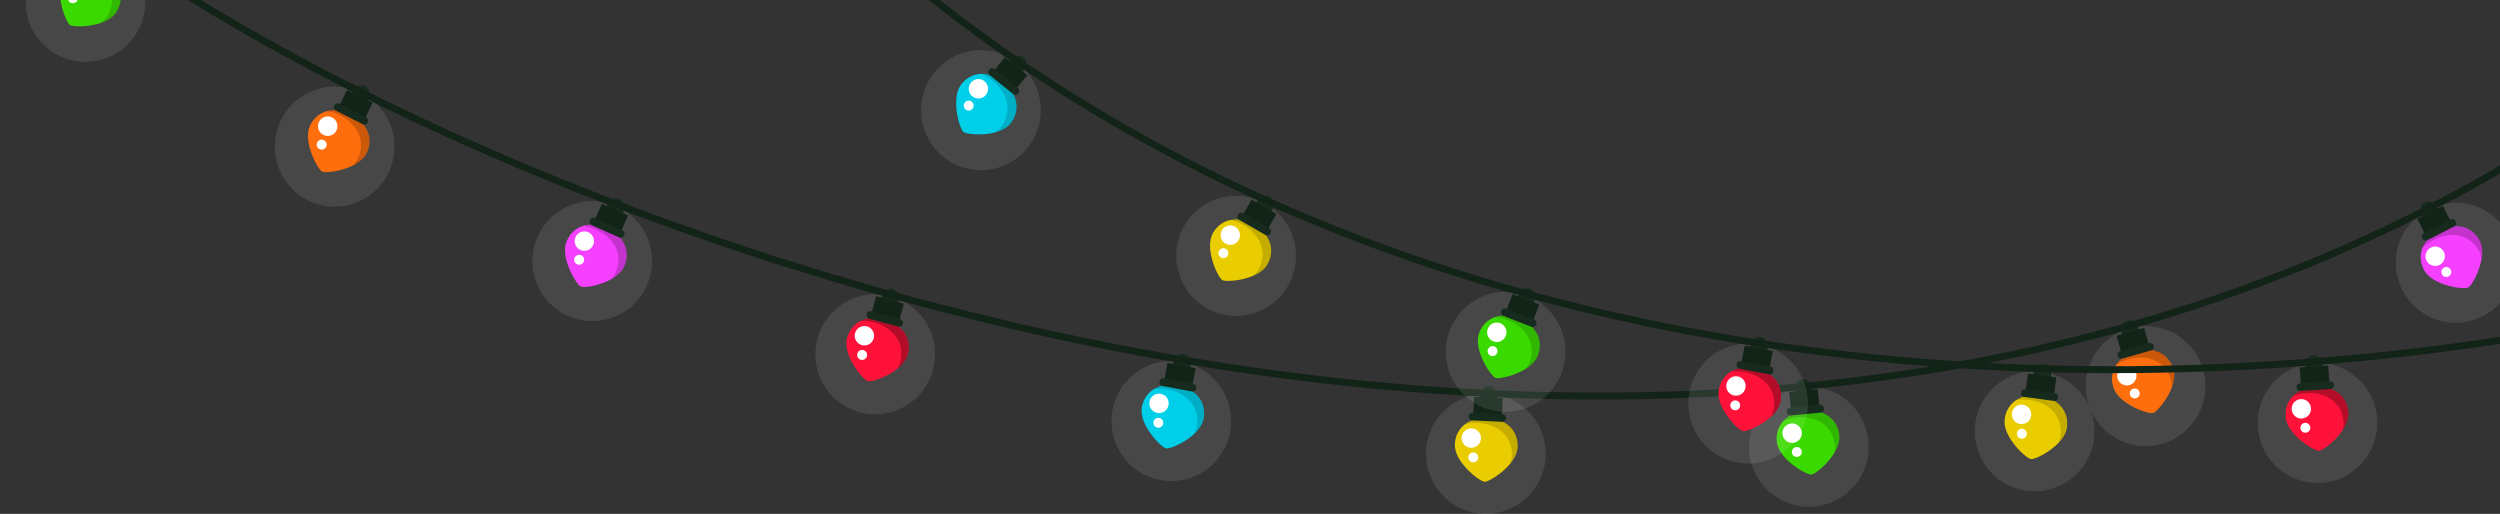 <svg width="360" height="74" viewBox="0 0 360 74" fill="none" xmlns="http://www.w3.org/2000/svg">
<rect x="0" y="0" width="360" height="74" fill="#333333" stroke="none"/>
<g clip-path="url(#clip0_56_9952)">
<path opacity="0.1" d="M222.577 65.745C222.362 70.52 218.333 74.207 213.575 73.991C208.817 73.775 205.144 69.732 205.359 64.957C205.574 60.182 209.603 56.496 214.361 56.711C219.119 56.927 222.792 60.97 222.577 65.745Z" fill="white"/>
<path d="M215.613 57.302C215.576 58.222 214.968 58.944 214.258 58.907C213.547 58.878 213.015 58.1 213.052 57.181C213.089 56.261 213.697 55.539 214.407 55.576C215.118 55.605 215.651 56.383 215.613 57.302Z" fill="#162B1D"/>
<path d="M212.268 57.147L212.141 59.987L216.259 60.173L216.386 57.333L212.268 57.147Z" fill="#122417"/>
<path d="M218.539 64.394C218.427 66.937 214.529 69.404 213.79 69.376C213.052 69.338 209.388 66.533 209.5 63.991C209.612 61.449 211.706 60.06 214.202 60.173C216.698 60.286 218.651 61.862 218.539 64.404V64.394Z" fill="#EACD00"/>
<path d="M213.257 63.147C213.22 63.916 212.566 64.516 211.799 64.479C211.033 64.441 210.434 63.785 210.472 63.015C210.509 62.246 211.164 61.646 211.93 61.683C212.697 61.721 213.295 62.377 213.257 63.147Z" fill="white"/>
<path d="M212.865 65.895C212.846 66.289 212.51 66.599 212.117 66.58C211.725 66.561 211.416 66.224 211.435 65.83C211.454 65.436 211.79 65.126 212.183 65.145C212.575 65.164 212.884 65.501 212.865 65.895Z" fill="white"/>
<path opacity="0.16" d="M212.837 60.914C215.641 61.045 217.847 62.809 217.716 65.67C217.698 66.027 217.614 66.392 217.483 66.74C218.072 66.017 218.502 65.201 218.539 64.385C218.651 61.843 216.698 60.267 214.202 60.154C212.93 60.098 211.762 60.436 210.911 61.111C211.51 60.952 212.164 60.877 212.837 60.914Z" fill="black"/>
<path d="M211.501 59.929L211.498 59.995C211.485 60.285 211.709 60.53 211.998 60.543L216.33 60.739C216.619 60.752 216.864 60.528 216.877 60.238L216.88 60.172C216.893 59.883 216.669 59.637 216.381 59.624L212.048 59.428C211.759 59.415 211.514 59.639 211.501 59.929Z" fill="#162B1D"/>
<path opacity="0.1" d="M177.138 62.209C176.269 66.908 171.763 70.004 167.09 69.132C162.406 68.259 159.322 63.738 160.191 59.047C161.06 54.347 165.566 51.252 170.24 52.124C174.923 52.997 178.008 57.518 177.138 62.209Z" fill="white"/>
<path d="M171.408 52.875C171.24 53.775 170.539 54.404 169.847 54.272C169.156 54.141 168.726 53.306 168.894 52.396C169.062 51.496 169.763 50.867 170.455 50.999C171.147 51.13 171.577 51.965 171.408 52.875Z" fill="#162B1D"/>
<path d="M168.12 52.261L167.601 55.056L171.654 55.813L172.172 53.019L168.12 52.261Z" fill="#122417"/>
<path d="M173.325 60.304C172.857 62.809 168.66 64.713 167.931 64.573C167.202 64.432 163.968 61.139 164.426 58.644C164.893 56.139 167.155 55.051 169.614 55.511C172.072 55.97 173.792 57.8 173.325 60.304Z" fill="#00CFEA"/>
<path d="M168.267 58.344C168.127 59.103 167.398 59.61 166.641 59.46C165.884 59.319 165.379 58.588 165.529 57.828C165.669 57.068 166.398 56.561 167.155 56.711C167.912 56.852 168.417 57.584 168.267 58.344Z" fill="white"/>
<path d="M167.501 61.008C167.426 61.392 167.052 61.655 166.669 61.58C166.286 61.505 166.024 61.13 166.099 60.745C166.174 60.361 166.548 60.098 166.931 60.173C167.314 60.248 167.576 60.623 167.501 61.008Z" fill="white"/>
<path opacity="0.16" d="M168.155 56.074C170.922 56.59 172.857 58.653 172.334 61.468C172.268 61.824 172.137 62.162 171.95 62.499C172.633 61.862 173.175 61.12 173.325 60.314C173.792 57.809 172.072 55.98 169.614 55.52C168.361 55.286 167.164 55.455 166.22 56.008C166.837 55.933 167.492 55.952 168.155 56.074Z" fill="black"/>
<path d="M166.971 54.97L166.983 54.905C167.036 54.619 167.309 54.432 167.593 54.485L171.857 55.282C172.142 55.335 172.329 55.609 172.276 55.895L172.264 55.959C172.211 56.245 171.939 56.433 171.654 56.38L167.39 55.583C167.105 55.529 166.918 55.256 166.971 54.97Z" fill="#162B1D"/>
<path opacity="0.1" d="M269.044 63.522C269.493 68.278 266.006 72.499 261.276 72.94C256.537 73.39 252.331 69.891 251.891 65.135C251.443 60.379 254.929 56.158 259.659 55.717C264.399 55.267 268.605 58.766 269.044 63.512V63.522Z" fill="white"/>
<path d="M260.987 56.13C261.071 57.049 260.575 57.837 259.865 57.912C259.164 57.978 258.519 57.293 258.435 56.374C258.351 55.454 258.846 54.666 259.557 54.591C260.258 54.526 260.903 55.21 260.987 56.13Z" fill="#162B1D"/>
<path d="M261.763 56.037L257.659 56.425L257.924 59.255L262.028 58.867L261.763 56.037Z" fill="#122417"/>
<path d="M264.866 62.743C265.1 65.276 261.585 68.268 260.846 68.334C260.108 68.4 256.098 66.129 255.855 63.597C255.621 61.064 257.5 59.394 259.986 59.16C262.473 58.925 264.632 60.21 264.866 62.743Z" fill="#3AD900"/>
<path d="M259.463 62.246C259.538 63.015 258.968 63.7 258.201 63.775C257.435 63.85 256.752 63.278 256.677 62.509C256.603 61.739 257.173 61.055 257.939 60.98C258.706 60.904 259.388 61.477 259.463 62.246Z" fill="white"/>
<path d="M259.454 65.013C259.491 65.407 259.201 65.754 258.809 65.792C258.416 65.829 258.07 65.538 258.033 65.144C257.995 64.75 258.285 64.403 258.678 64.366C259.07 64.328 259.416 64.619 259.454 65.013Z" fill="white"/>
<path opacity="0.16" d="M258.734 60.098C261.529 59.835 263.959 61.279 264.221 64.131C264.258 64.488 264.221 64.854 264.137 65.229C264.623 64.431 264.941 63.568 264.857 62.752C264.623 60.219 262.464 58.934 259.977 59.169C258.706 59.291 257.603 59.779 256.846 60.576C257.416 60.332 258.052 60.173 258.725 60.107L258.734 60.098Z" fill="black"/>
<path d="M262.087 58.303L257.769 58.711C257.481 58.738 257.27 58.994 257.297 59.283L257.303 59.348C257.33 59.637 257.585 59.849 257.873 59.822L262.191 59.414C262.479 59.387 262.69 59.131 262.663 58.842L262.657 58.776C262.63 58.488 262.375 58.275 262.087 58.303Z" fill="#162B1D"/>
<path opacity="0.1" d="M19.472 5.071C16.826 9.039 11.47 10.108 7.516 7.444C3.562 4.789 2.496 -0.586 5.151 -4.554C7.797 -8.522 13.153 -9.592 17.107 -6.927C21.061 -4.273 22.127 1.103 19.472 5.071Z" fill="white"/>
<path d="M16.714 1.816C15.303 3.926 10.694 4.02 10.077 3.598C9.46 3.185 7.778 -1.121 9.189 -3.241C10.601 -5.351 13.106 -5.454 15.181 -4.066C17.256 -2.668 18.116 -0.304 16.705 1.806L16.714 1.816Z" fill="#3AD900"/>
<path d="M11.087 0.146C10.872 0.474 10.423 0.559 10.096 0.343C9.769 0.127 9.685 -0.323 9.9 -0.651C10.115 -0.98 10.563 -1.064 10.891 -0.848C11.218 -0.633 11.302 -0.182 11.087 0.146Z" fill="white"/>
<path opacity="0.16" d="M13.63 -4.123C15.966 -2.556 16.939 0.108 15.349 2.491C15.153 2.791 14.891 3.054 14.592 3.288C15.471 2.979 16.256 2.51 16.714 1.825C18.126 -0.286 17.266 -2.659 15.191 -4.047C14.134 -4.76 12.966 -5.079 11.882 -4.939C12.48 -4.76 13.069 -4.488 13.63 -4.104V-4.123Z" fill="black"/>
<path opacity="0.1" d="M361.287 33.897C363.446 38.156 361.754 43.363 357.519 45.529C353.276 47.697 348.088 45.999 345.928 41.749C343.769 37.49 345.461 32.284 349.695 30.117C353.939 27.95 359.127 29.648 361.287 33.897Z" fill="white"/>
<path d="M351.079 30.014C351.49 30.83 351.322 31.759 350.696 32.078C350.069 32.397 349.219 31.993 348.798 31.177C348.387 30.361 348.555 29.432 349.181 29.113C349.808 28.794 350.658 29.198 351.079 30.014Z" fill="#162B1D"/>
<path d="M351.769 29.636L348.095 31.513L349.38 34.046L353.054 32.169L351.769 29.636Z" fill="#122417"/>
<path d="M357.108 34.723C358.258 36.993 356.08 41.065 355.416 41.402C354.753 41.74 350.191 41.111 349.041 38.841C347.891 36.571 349.022 34.329 351.257 33.194C353.481 32.059 355.958 32.453 357.108 34.723Z" fill="#F540FF"/>
<path d="M351.911 36.261C352.257 36.956 351.986 37.791 351.303 38.147C350.612 38.494 349.78 38.222 349.424 37.537C349.079 36.843 349.35 36.008 350.032 35.652C350.714 35.295 351.556 35.577 351.911 36.261Z" fill="white"/>
<path d="M352.911 38.841C353.089 39.198 352.948 39.629 352.603 39.807C352.247 39.986 351.817 39.845 351.64 39.498C351.462 39.151 351.602 38.71 351.948 38.532C352.294 38.353 352.733 38.494 352.911 38.841Z" fill="white"/>
<path opacity="0.2" d="M350.443 34.526C352.948 33.25 355.734 33.7 357.033 36.252C357.192 36.571 357.295 36.928 357.351 37.303C357.51 36.383 357.482 35.464 357.117 34.732C355.968 32.462 353.491 32.068 351.266 33.203C350.135 33.785 349.284 34.648 348.873 35.661C349.312 35.23 349.845 34.845 350.453 34.535L350.443 34.526Z" fill="black"/>
<path d="M349.028 33.59L352.894 31.615C353.152 31.483 353.466 31.586 353.598 31.845L353.627 31.903C353.759 32.163 353.656 32.478 353.398 32.61L349.533 34.585C349.275 34.717 348.96 34.614 348.829 34.355L348.799 34.296C348.668 34.037 348.77 33.722 349.028 33.59Z" fill="#162B1D"/>
<path opacity="0.1" d="M93.159 41.102C91.234 45.464 86.139 47.443 81.792 45.502C77.446 43.569 75.473 38.456 77.408 34.094C79.334 29.733 84.428 27.753 88.775 29.695C93.131 31.627 95.094 36.74 93.159 41.102Z" fill="white"/>
<path d="M89.728 30.699C89.355 31.543 88.532 31.984 87.887 31.702C87.242 31.412 87.018 30.502 87.392 29.657C87.766 28.813 88.588 28.372 89.233 28.654C89.878 28.944 90.102 29.854 89.728 30.699Z" fill="#162B1D"/>
<path d="M86.671 29.349L85.523 31.948L89.292 33.624L90.44 31.026L86.671 29.349Z" fill="#122417"/>
<path d="M89.887 38.372C88.859 40.699 84.335 41.58 83.653 41.271C82.97 40.971 80.587 37.012 81.615 34.685C82.643 32.359 85.092 31.824 87.382 32.837C89.663 33.851 90.916 36.036 89.887 38.363V38.372Z" fill="#F540FF"/>
<path d="M85.419 35.286C85.111 35.989 84.279 36.308 83.578 35.999C82.877 35.689 82.559 34.854 82.867 34.151C83.176 33.447 84.008 33.128 84.709 33.438C85.41 33.747 85.728 34.582 85.419 35.286Z" fill="white"/>
<path d="M84.055 37.697C83.896 38.062 83.475 38.222 83.11 38.062C82.746 37.903 82.587 37.481 82.746 37.115C82.905 36.749 83.325 36.59 83.69 36.749C84.055 36.909 84.213 37.331 84.055 37.697Z" fill="white"/>
<path opacity="0.2" d="M85.831 33.053C88.401 34.198 89.813 36.646 88.653 39.263C88.504 39.592 88.298 39.892 88.046 40.173C88.859 39.714 89.551 39.113 89.887 38.363C90.916 36.036 89.663 33.85 87.382 32.837C86.214 32.322 85.008 32.209 83.97 32.528C84.587 32.593 85.214 32.772 85.84 33.044L85.831 33.053Z" fill="black"/>
<path d="M84.962 31.665L84.936 31.725C84.819 31.99 84.938 32.3 85.202 32.418L89.167 34.182C89.432 34.3 89.741 34.18 89.858 33.915L89.885 33.855C90.002 33.59 89.882 33.279 89.618 33.162L85.653 31.398C85.389 31.28 85.079 31.4 84.962 31.665Z" fill="#162B1D"/>
<path opacity="0.1" d="M317.259 53.25C318.549 57.846 315.885 62.621 311.305 63.925C306.725 65.22 301.967 62.546 300.667 57.95C299.368 53.353 302.041 48.578 306.622 47.274C311.202 45.98 315.96 48.653 317.259 53.25Z" fill="white"/>
<path d="M308.005 47.434C308.258 48.316 307.902 49.188 307.22 49.385C306.538 49.582 305.79 49.019 305.537 48.128C305.285 47.237 305.64 46.374 306.323 46.177C307.005 45.98 307.753 46.543 308.005 47.434Z" fill="#162B1D"/>
<path d="M308.751 47.215L304.783 48.338L305.552 51.074L309.52 49.951L308.751 47.215Z" fill="#122417"/>
<path d="M313.006 53.24C313.698 55.689 310.772 59.263 310.052 59.469C309.342 59.675 304.986 58.156 304.294 55.707C303.602 53.259 305.154 51.28 307.556 50.595C309.959 49.91 312.314 50.792 312.997 53.24H313.006Z" fill="#FF6E0D"/>
<path d="M307.603 53.728C307.809 54.469 307.379 55.248 306.64 55.454C305.902 55.661 305.126 55.229 304.921 54.488C304.715 53.747 305.145 52.968 305.883 52.762C306.622 52.556 307.398 52.987 307.603 53.728Z" fill="white"/>
<path d="M308.089 56.458C308.192 56.843 307.977 57.237 307.594 57.34C307.211 57.443 306.818 57.227 306.715 56.843C306.612 56.458 306.827 56.064 307.21 55.961C307.594 55.858 307.986 56.073 308.089 56.458Z" fill="white"/>
<path opacity="0.2" d="M306.5 51.739C309.202 50.97 311.847 51.965 312.623 54.713C312.716 55.06 312.754 55.426 312.735 55.801C313.072 54.929 313.221 54.019 313.006 53.231C312.314 50.783 309.968 49.901 307.566 50.586C306.341 50.933 305.341 51.617 304.743 52.527C305.257 52.19 305.855 51.918 306.51 51.73L306.5 51.739Z" fill="black"/>
<path d="M309.474 49.38L305.299 50.561C305.021 50.64 304.859 50.93 304.938 51.209L304.956 51.272C305.034 51.552 305.323 51.714 305.601 51.635L309.776 50.454C310.054 50.375 310.216 50.085 310.138 49.806L310.12 49.742C310.041 49.463 309.752 49.301 309.474 49.38Z" fill="#162B1D"/>
<path opacity="0.1" d="M55.881 25.005C53.74 29.273 48.552 30.98 44.309 28.832C40.055 26.684 38.354 21.477 40.495 17.219C42.635 12.95 47.823 11.243 52.067 13.391C56.32 15.539 58.022 20.746 55.881 25.005Z" fill="white"/>
<path d="M52.974 14.442C52.562 15.267 51.712 15.671 51.086 15.352C50.45 15.033 50.282 14.104 50.693 13.288C51.104 12.463 51.955 12.059 52.581 12.378C53.217 12.697 53.385 13.626 52.974 14.442Z" fill="#162B1D"/>
<path d="M49.995 12.928L48.719 15.465L52.399 17.329L53.675 14.791L49.995 12.928Z" fill="#122417"/>
<path d="M52.749 22.115C51.609 24.385 47.047 25.042 46.384 24.704C45.72 24.366 43.533 20.295 44.673 18.025C45.813 15.755 48.291 15.342 50.525 16.477C52.759 17.612 53.899 19.845 52.759 22.124L52.749 22.115Z" fill="#FF6E0D"/>
<path d="M48.44 18.804C48.094 19.498 47.253 19.77 46.561 19.423C45.87 19.076 45.599 18.232 45.944 17.538C46.29 16.843 47.132 16.571 47.823 16.918C48.515 17.265 48.786 18.11 48.44 18.804Z" fill="white"/>
<path d="M46.963 21.149C46.786 21.506 46.356 21.646 46.001 21.468C45.645 21.29 45.505 20.858 45.683 20.502C45.86 20.145 46.29 20.005 46.645 20.183C47.001 20.361 47.141 20.793 46.963 21.149Z" fill="white"/>
<path opacity="0.2" d="M48.964 16.599C51.478 17.866 52.759 20.389 51.478 22.95C51.319 23.269 51.095 23.569 50.824 23.832C51.656 23.419 52.385 22.856 52.749 22.115C53.89 19.845 52.749 17.603 50.515 16.468C49.375 15.896 48.178 15.718 47.122 15.99C47.73 16.093 48.356 16.29 48.964 16.599Z" fill="black"/>
<path d="M48.124 15.218L48.154 15.16C48.284 14.9 48.598 14.796 48.857 14.927L52.729 16.888C52.988 17.019 53.091 17.334 52.961 17.593L52.931 17.652C52.801 17.912 52.487 18.015 52.228 17.884L48.356 15.924C48.097 15.793 47.994 15.478 48.124 15.218Z" fill="#162B1D"/>
<path opacity="0.1" d="M134.345 53.287C133.092 57.893 128.362 60.614 123.763 59.357C119.164 58.1 116.463 53.353 117.715 48.738C118.968 44.132 123.698 41.411 128.297 42.668C132.896 43.925 135.597 48.672 134.345 53.287Z" fill="white"/>
<path d="M129.391 43.522C129.148 44.413 128.4 44.976 127.717 44.788C127.035 44.601 126.68 43.728 126.923 42.847C127.166 41.956 127.914 41.393 128.596 41.58C129.278 41.768 129.634 42.64 129.391 43.522Z" fill="#162B1D"/>
<path d="M126.175 42.648L125.431 45.39L129.409 46.477L130.153 43.734L126.175 42.648Z" fill="#122417"/>
<path d="M130.699 51.083C130.036 53.541 125.689 55.089 124.978 54.892C124.259 54.694 121.305 51.149 121.969 48.691C122.632 46.233 124.978 45.333 127.39 45.999C129.802 46.655 131.372 48.625 130.699 51.083Z" fill="#FF123A"/>
<path d="M125.82 48.71C125.614 49.46 124.848 49.901 124.109 49.695C123.361 49.488 122.922 48.719 123.128 47.978C123.333 47.237 124.1 46.787 124.838 46.993C125.586 47.199 126.025 47.969 125.82 48.71Z" fill="white"/>
<path d="M124.838 51.299C124.735 51.683 124.343 51.908 123.96 51.805C123.576 51.702 123.352 51.308 123.455 50.923C123.558 50.539 123.95 50.314 124.333 50.417C124.717 50.52 124.941 50.914 124.838 51.299Z" fill="white"/>
<path opacity="0.3" d="M125.894 46.44C128.605 47.181 130.372 49.394 129.624 52.152C129.531 52.499 129.372 52.828 129.157 53.147C129.895 52.575 130.484 51.871 130.699 51.083C131.363 48.625 129.802 46.665 127.39 45.999C126.166 45.661 124.95 45.736 123.969 46.205C124.586 46.177 125.24 46.252 125.894 46.43V46.44Z" fill="black"/>
<path d="M124.811 45.252L124.828 45.189C124.904 44.908 125.191 44.743 125.471 44.82L129.656 45.963C129.935 46.04 130.099 46.328 130.023 46.608L130.006 46.672C129.93 46.952 129.643 47.117 129.363 47.04L125.178 45.897C124.899 45.821 124.735 45.533 124.811 45.252Z" fill="#162B1D"/>
<path d="M-2.617 -24.835C28.044 18.316 306.902 150.265 440.947 -53.737" stroke="#122417" stroke-miterlimit="10"/>
<path opacity="0.1" d="M185.486 41.13C183.121 45.276 177.858 46.721 173.726 44.348C169.595 41.974 168.155 36.693 170.52 32.547C172.885 28.4 178.148 26.956 182.28 29.329C186.411 31.702 187.851 36.984 185.486 41.13Z" fill="white"/>
<path d="M183.13 30.436C182.672 31.233 181.812 31.599 181.195 31.243C180.578 30.886 180.457 29.958 180.905 29.16C181.354 28.363 182.223 27.997 182.84 28.354C183.457 28.71 183.579 29.639 183.13 30.436Z" fill="#162B1D"/>
<path d="M180.225 28.752L178.819 31.219L182.398 33.272L183.804 30.804L180.225 28.752Z" fill="#122417"/>
<path d="M182.513 38.081C181.251 40.295 176.662 40.698 176.017 40.333C175.372 39.967 173.399 35.783 174.652 33.578C175.904 31.374 178.4 31.093 180.569 32.331C182.738 33.578 183.766 35.877 182.504 38.081H182.513Z" fill="#EACD00"/>
<path d="M178.381 34.554C177.998 35.23 177.148 35.455 176.475 35.08C175.802 34.695 175.577 33.841 175.951 33.166C176.325 32.49 177.185 32.265 177.858 32.641C178.531 33.025 178.755 33.879 178.381 34.554Z" fill="white"/>
<path d="M176.783 36.815C176.587 37.162 176.147 37.275 175.811 37.078C175.465 36.88 175.353 36.44 175.549 36.102C175.745 35.755 176.185 35.642 176.521 35.839C176.867 36.036 176.979 36.477 176.783 36.815Z" fill="white"/>
<path opacity="0.16" d="M179.017 32.378C181.457 33.775 182.607 36.364 181.195 38.85C181.018 39.16 180.775 39.441 180.494 39.695C181.345 39.319 182.102 38.794 182.504 38.081C183.766 35.867 182.738 33.578 180.569 32.331C179.466 31.693 178.279 31.458 177.204 31.674C177.811 31.805 178.419 32.04 179.008 32.378H179.017Z" fill="black"/>
<path d="M178.284 30.892L178.252 30.949C178.108 31.201 178.195 31.522 178.446 31.666L182.212 33.826C182.463 33.97 182.783 33.883 182.926 33.631L182.959 33.574C183.102 33.322 183.015 33.001 182.764 32.857L178.998 30.697C178.747 30.553 178.428 30.64 178.284 30.892Z" fill="#162B1D"/>
<path opacity="0.1" d="M147.974 21.28C144.992 25.005 139.57 25.596 135.859 22.603C132.148 19.611 131.559 14.17 134.541 10.446C137.523 6.721 142.945 6.13 146.656 9.123C150.367 12.115 150.956 17.556 147.974 21.28Z" fill="white"/>
<path d="M147.319 10.342C146.749 11.055 145.833 11.281 145.282 10.84C144.73 10.399 144.749 9.451 145.328 8.738C145.898 8.025 146.815 7.8 147.366 8.241C147.918 8.682 147.899 9.63 147.319 10.342Z" fill="#162B1D"/>
<path d="M144.708 8.23L142.933 10.446L146.146 13.037L147.921 10.822L144.708 8.23Z" fill="#122417"/>
<path d="M145.506 17.8C143.917 19.78 139.318 19.47 138.738 19.001C138.159 18.532 136.859 14.095 138.448 12.116C140.038 10.136 142.543 10.249 144.487 11.815C146.431 13.391 147.086 15.821 145.497 17.8H145.506Z" fill="#00CFEA"/>
<path d="M141.982 13.663C141.496 14.264 140.617 14.367 140.019 13.879C139.421 13.391 139.318 12.51 139.804 11.909C140.29 11.309 141.169 11.206 141.767 11.693C142.365 12.181 142.468 13.063 141.982 13.663Z" fill="white"/>
<path d="M140.047 15.652C139.804 15.961 139.355 16.008 139.047 15.764C138.738 15.521 138.692 15.07 138.935 14.761C139.178 14.451 139.626 14.404 139.935 14.648C140.243 14.892 140.29 15.342 140.047 15.652Z" fill="white"/>
<path opacity="0.16" d="M142.954 11.618C145.141 13.382 145.88 16.121 144.094 18.354C143.87 18.635 143.59 18.879 143.272 19.076C144.179 18.841 145.001 18.448 145.515 17.8C147.104 15.821 146.45 13.382 144.506 11.815C143.515 11.018 142.374 10.596 141.29 10.633C141.87 10.858 142.431 11.187 142.963 11.609L142.954 11.618Z" fill="black"/>
<path d="M142.462 10.02L142.421 10.071C142.24 10.297 142.275 10.628 142.501 10.809L145.881 13.536C146.107 13.718 146.436 13.682 146.617 13.456L146.658 13.405C146.84 13.178 146.804 12.848 146.578 12.666L143.198 9.939C142.972 9.757 142.643 9.793 142.462 10.02Z" fill="#162B1D"/>
<path opacity="0.1" d="M224.839 53.794C223.11 58.25 218.118 60.454 213.687 58.719C209.247 56.983 207.051 51.974 208.78 47.528C210.509 43.072 215.501 40.867 219.932 42.603C224.372 44.338 226.568 49.347 224.839 53.794Z" fill="white"/>
<path d="M220.932 43.569C220.595 44.422 219.801 44.91 219.137 44.657C218.483 44.404 218.212 43.494 218.548 42.64C218.885 41.787 219.679 41.299 220.343 41.552C220.997 41.805 221.268 42.715 220.932 43.569Z" fill="#162B1D"/>
<path d="M217.818 42.356L216.792 45.005L220.634 46.504L221.66 43.855L217.818 42.356Z" fill="#122417"/>
<path d="M221.446 51.224C220.53 53.597 216.043 54.685 215.351 54.413C214.66 54.141 212.089 50.304 213.005 47.931C213.921 45.557 216.352 44.91 218.679 45.82C221.007 46.73 222.362 48.85 221.437 51.224H221.446Z" fill="#3AD900"/>
<path d="M216.838 48.353C216.557 49.075 215.753 49.432 215.034 49.15C214.314 48.869 213.959 48.062 214.239 47.34C214.519 46.618 215.323 46.261 216.043 46.543C216.763 46.824 217.118 47.631 216.838 48.353Z" fill="white"/>
<path d="M215.594 50.82C215.454 51.186 215.034 51.374 214.669 51.224C214.304 51.083 214.118 50.661 214.267 50.295C214.407 49.929 214.828 49.741 215.193 49.892C215.557 50.032 215.744 50.454 215.594 50.82Z" fill="white"/>
<path opacity="0.16" d="M217.146 46.102C219.763 47.124 221.287 49.507 220.249 52.18C220.119 52.518 219.922 52.828 219.689 53.118C220.483 52.621 221.147 51.993 221.446 51.223C222.362 48.85 221.016 46.73 218.688 45.82C217.501 45.361 216.295 45.304 215.267 45.67C215.884 45.708 216.52 45.848 217.155 46.102H217.146Z" fill="black"/>
<path d="M216.191 44.806L216.215 44.745C216.32 44.474 216.622 44.34 216.893 44.445L220.935 46.023C221.205 46.128 221.338 46.432 221.233 46.703L221.209 46.764C221.104 47.035 220.802 47.169 220.532 47.063L216.489 45.486C216.219 45.38 216.086 45.077 216.191 44.806Z" fill="#162B1D"/>
<path opacity="0.1" d="M342.32 60.361C342.61 65.126 339.002 69.235 334.253 69.525C329.505 69.816 325.41 66.195 325.121 61.43C324.831 56.664 328.439 52.556 333.188 52.265C337.936 51.974 342.03 55.595 342.32 60.361Z" fill="white"/>
<path d="M334.496 52.715C334.552 53.635 334.029 54.413 333.318 54.46C332.617 54.507 331.991 53.794 331.935 52.875C331.879 51.955 332.402 51.177 333.113 51.13C333.814 51.083 334.44 51.796 334.496 52.715Z" fill="#162B1D"/>
<path d="M335.28 52.642L331.166 52.898L331.34 55.735L335.455 55.479L335.28 52.642Z" fill="#122417"/>
<path d="M338.161 59.45C338.319 61.993 334.702 64.863 333.963 64.91C333.225 64.957 329.28 62.556 329.131 60.013C328.972 57.471 330.907 55.867 333.403 55.708C335.898 55.557 338.011 56.908 338.17 59.45H338.161Z" fill="#FF123A"/>
<path d="M332.786 58.784C332.833 59.554 332.244 60.22 331.477 60.267C330.711 60.313 330.047 59.722 330 58.953C329.953 58.184 330.542 57.518 331.309 57.471C332.075 57.424 332.739 58.015 332.786 58.784Z" fill="white"/>
<path d="M332.683 61.552C332.711 61.946 332.412 62.284 332.019 62.312C331.627 62.34 331.29 62.04 331.262 61.646C331.234 61.252 331.533 60.914 331.926 60.886C332.318 60.858 332.655 61.158 332.683 61.552Z" fill="white"/>
<path opacity="0.3" d="M332.122 56.608C334.926 56.43 337.31 57.959 337.478 60.82C337.497 61.177 337.459 61.542 337.357 61.908C337.871 61.13 338.207 60.276 338.16 59.45C338.002 56.908 335.889 55.557 333.393 55.708C332.122 55.783 331 56.242 330.224 57.011C330.804 56.786 331.44 56.646 332.122 56.608Z" fill="black"/>
<path d="M335.532 54.915L331.203 55.183C330.914 55.201 330.695 55.451 330.713 55.74L330.717 55.806C330.735 56.095 330.983 56.316 331.272 56.298L335.601 56.029C335.889 56.011 336.109 55.762 336.091 55.472L336.087 55.407C336.069 55.117 335.82 54.897 335.532 54.915Z" fill="#162B1D"/>
<path opacity="0.1" d="M257.521 64.507C261.047 61.298 261.312 55.828 258.114 52.29C254.917 48.752 249.466 48.486 245.941 51.695C242.415 54.904 242.149 60.374 245.347 63.912C248.545 67.45 253.996 67.717 257.521 64.507Z" fill="white"/>
<path d="M254.518 50.398C254.34 51.299 253.639 51.927 252.947 51.786C252.256 51.655 251.835 50.811 252.003 49.91C252.172 49.01 252.882 48.381 253.574 48.522C254.265 48.653 254.686 49.498 254.518 50.398Z" fill="#162B1D"/>
<path d="M251.236 49.761L250.701 52.553L254.749 53.334L255.284 50.543L251.236 49.761Z" fill="#122417"/>
<path d="M256.397 57.837C255.92 60.332 251.704 62.218 250.975 62.077C250.246 61.936 247.03 58.625 247.507 56.12C247.984 53.625 250.255 52.546 252.714 53.025C255.172 53.503 256.874 55.342 256.397 57.837Z" fill="#FF123A"/>
<path d="M251.349 55.848C251.199 56.608 250.47 57.105 249.713 56.955C248.956 56.805 248.461 56.073 248.61 55.313C248.76 54.553 249.489 54.056 250.246 54.206C251.003 54.356 251.499 55.088 251.349 55.848Z" fill="white"/>
<path d="M250.573 58.503C250.498 58.888 250.124 59.141 249.741 59.075C249.358 59 249.106 58.625 249.171 58.24C249.246 57.856 249.62 57.602 250.003 57.668C250.386 57.743 250.639 58.118 250.573 58.503Z" fill="white"/>
<path opacity="0.3" d="M251.256 53.578C254.013 54.113 255.939 56.186 255.397 58.991C255.331 59.347 255.191 59.685 255.013 60.013C255.705 59.385 256.247 58.644 256.397 57.837C256.873 55.342 255.163 53.494 252.714 53.025C251.461 52.781 250.265 52.95 249.321 53.494C249.938 53.419 250.592 53.447 251.256 53.578Z" fill="black"/>
<path d="M250.087 52.408L250.075 52.472C250.02 52.757 250.206 53.032 250.49 53.087L254.749 53.91C255.033 53.964 255.308 53.778 255.362 53.493L255.375 53.428C255.429 53.144 255.243 52.868 254.959 52.813L250.7 51.991C250.416 51.936 250.142 52.123 250.087 52.408Z" fill="#162B1D"/>
<path opacity="0.1" d="M300.73 65.901C302.82 61.609 301.048 56.43 296.772 54.332C292.496 52.234 287.334 54.013 285.244 58.304C283.154 62.596 284.926 67.775 289.202 69.873C293.479 71.971 298.64 70.192 300.73 65.901Z" fill="white"/>
<path d="M295.348 54.244C295.227 55.154 294.554 55.82 293.853 55.727C293.152 55.633 292.684 54.817 292.806 53.907C292.927 52.997 293.6 52.331 294.301 52.425C295.003 52.518 295.47 53.334 295.348 54.244Z" fill="#162B1D"/>
<path d="M292.031 53.788L291.651 56.605L295.736 57.16L296.116 54.344L292.031 53.788Z" fill="#122417"/>
<path d="M297.638 61.571C297.302 64.094 293.198 66.205 292.46 66.102C291.721 65.999 288.328 62.875 288.674 60.352C289.011 57.828 291.217 56.627 293.694 56.965C296.171 57.303 297.975 59.048 297.638 61.571Z" fill="#EACD00"/>
<path d="M292.488 59.854C292.385 60.623 291.684 61.158 290.917 61.055C290.151 60.952 289.618 60.248 289.721 59.479C289.824 58.71 290.525 58.175 291.291 58.278C292.058 58.382 292.591 59.085 292.488 59.854Z" fill="white"/>
<path d="M291.852 62.556C291.796 62.95 291.441 63.222 291.048 63.166C290.656 63.109 290.385 62.753 290.441 62.359C290.497 61.965 290.852 61.693 291.245 61.749C291.637 61.805 291.908 62.162 291.852 62.556Z" fill="white"/>
<path opacity="0.16" d="M292.264 57.593C295.049 57.969 297.087 59.939 296.704 62.772C296.657 63.128 296.535 63.475 296.377 63.813C297.031 63.147 297.526 62.378 297.638 61.562C297.975 59.038 296.171 57.293 293.694 56.956C292.432 56.787 291.245 57.012 290.329 57.612C290.936 57.509 291.591 57.5 292.264 57.584V57.593Z" fill="black"/>
<path d="M291.028 56.56L291.036 56.495C291.075 56.207 291.338 56.006 291.625 56.045L295.923 56.63C296.211 56.669 296.411 56.933 296.372 57.221L296.363 57.286C296.324 57.575 296.061 57.775 295.774 57.736L291.476 57.152C291.189 57.113 290.989 56.849 291.028 56.56Z" fill="#162B1D"/>
<path d="M471.617 4.32C440.947 47.471 193.085 110.923 85.588 -53.737" stroke="#122417" stroke-miterlimit="10"/>
</g>
<defs>
<clipPath id="clip0_56_9952">
<rect width="475" height="128" fill="white" transform="translate(-3 -54)"/>
</clipPath>
</defs>
</svg>
